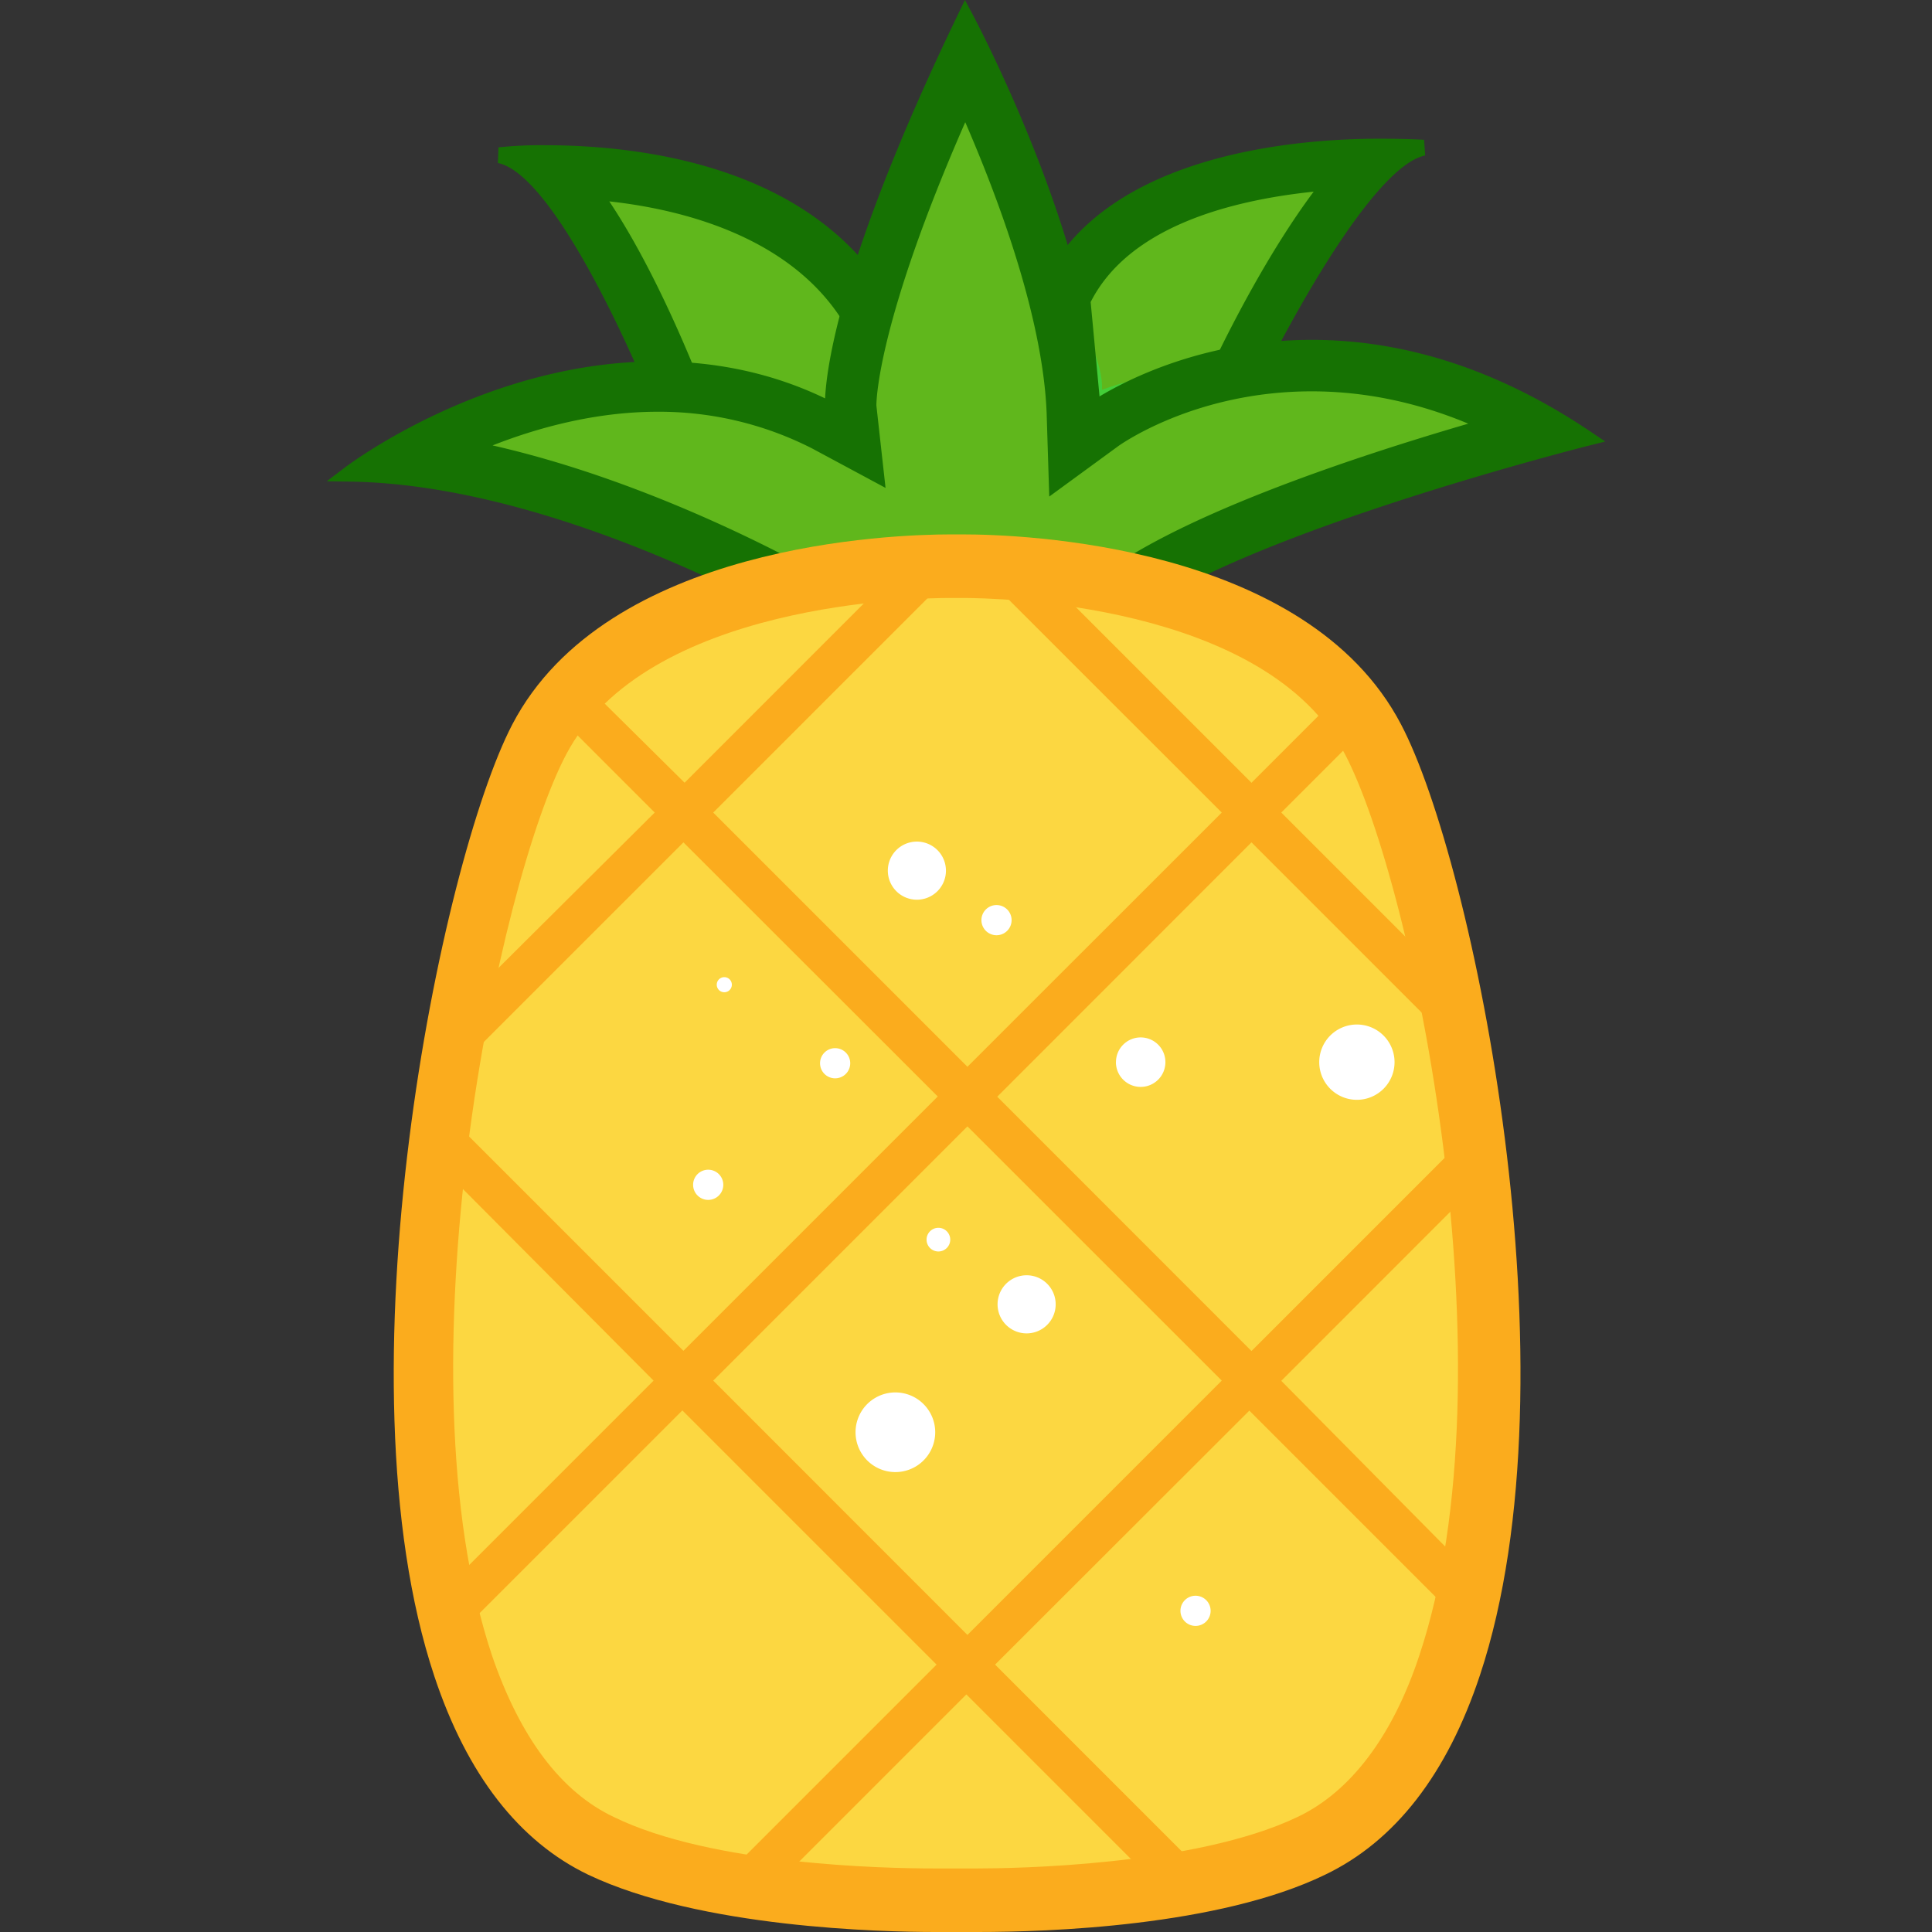 <?xml version="1.0" standalone="no"?><!DOCTYPE svg PUBLIC "-//W3C//DTD SVG 1.1//EN" "http://www.w3.org/Graphics/SVG/1.1/DTD/svg11.dtd"><svg t="1721615971236" class="icon" viewBox="0 0 1024 1024" version="1.1" xmlns="http://www.w3.org/2000/svg" p-id="13415" xmlns:xlink="http://www.w3.org/1999/xlink" width="200" height="200"><rect x="0" y="0" width="1024" height="1024" fill="#333333" stroke="none"/><path d="M659.879 209.427s58.16-123.735 94.66-131.149c0 0-160.235-14.257-199.579 77.547l11.424 67.288z m-300.454 3.998S301.254 89.691 264.765 82.276c0 0 148.822-15.4 199.568 77.547l-11.424 67.288z m0 0" fill="#60B71C" p-id="13416"></path><path d="M572.062 168.38s13.103 24.516 11.961 38.202c0 0 25.659-9.139 38.842-9.139 0 0-28.56 10.282-44.485 21.706 0.571 0-3.987-30.228-6.272-50.746z m0 0" fill="#43CE38" p-id="13417"></path><path d="M348.138 220.063l-0.663-1.691C333.904 183.608 292.446 92.113 263.897 86.401l0.297-8.294a213.128 213.128 0 0 1 24.47-1.142c52.619 0 146.857 11.424 186.773 87.794l0.343 0.651 15.331 112.847z m109.26 14.109l-8.557-60.376c-27.749-48.255-87.394-62.833-125.905-67.06 15.251 22.848 31.211 54.47 46.508 92.078z m93.266-78.998l0.423-0.994c31.028-72.806 136.267-80.666 180.067-80.666 14.223 0 23.259 0.548 23.636 0.571l0.594 8.317c-28.229 5.712-75.753 94.934-91.69 128.818l-0.663 1.394-101.983 46.405z m33.004 64.512l59.405-27.132c8.694-18.187 29.223-58.857 53.202-90.97-44.851 4.684-98.087 18.873-118.205 58.503z" fill="#167203" p-id="13418"></path><path d="M436.355 333.173s-132.862-80.403-250.896-82.116c0 0 130.018-97.505 256.026-33.073 0 0-5.712-50.746 70.144-208.696 0 0 63.861 119.176 66.705 208.696 0 0 115.76-84.39 262.869 14.257 0 0-206.982 51.888-253.17 100.932z m0 0" fill="#60B71C" p-id="13419"></path><path d="M435.179 337.377l-1.017-0.617c-1.314-0.8-132.702-79.832-248.76-81.5L173.178 255.089l9.745-7.38c3.016-2.285 75.148-56.172 165.65-56.172 31.93 0 61.747 6.603 88.742 19.615 0.937-19.078 9.619-77.421 70.521-203.692L511.435 0l3.896 7.311c2.536 4.741 60.548 114.332 66.82 203.178 15.046-9.139 55.978-30.354 113.099-30.354 50.163 0 99.87 16.359 147.748 48.61l7.826 5.278-9.139 2.285c-2.056 0.514-206.319 52.151-251.125 99.732l-1.257 1.325z m143.315-28.377c40.944-34.272 138.152-66.488 199.716-84.447-27.315-11.424-55.178-17.136-82.973-17.136-62.718 0-102.44 28.949-102.817 29.246l-36.294 26.527-1.394-44.463c-1.554-39.219-16.496-92.352-43.126-153.963C465.075 170.928 464.493 212.488 464.504 214.922l4.855 43.674-38.979-20.94a178.319 178.319 0 0 0-81.842-19.421c-33.484 0-64.478 8.808-87.463 17.844 86.183 19.592 163.856 62.718 181.541 72.954z" fill="#167203" p-id="13420"></path><path d="M736.284 386.775c-53.031-101.503-229.796-96.945-229.796-96.945s-176.194-4.57-229.796 96.945c-51.317 98.636-125.437 521.739 37.071 599.857 69.561 33.13 192.154 29.703 192.154 29.703s123.163 3.987 192.165-29.703c163.65-78.118 89.531-501.221 38.202-599.857z m0 0" fill="#FCD741" p-id="13421"></path><path d="M402.826 1007.458c-8.934-1.348-18.096-2.742-27.178-4.421l120.753-120.753-134.747-134.736-126.808 126.808c-2.445-8.637-4.57-16.953-6.215-24.813l117.771-117.783L224.472 609.225c1.142-9.276 2.285-18.381 3.61-27.418l134.142 134.153 134.804-134.804-134.804-134.69L228.288 580.402c1.828-12.646 3.85-25.133 6.089-37.7l112.63-112.036-57.92-57.932a124.706 124.706 0 0 1 14.36-16.679l59.405 58.8 120.958-120.981c14.04-0.526 22.654-0.537 22.677-0.537s1.805-0.057 4.821-0.057c5.644 0 17.228 0.217 32.056 1.656l119.953 119.953 51.763-51.785a133.822 133.822 0 0 1 13.503 18.084l-49.478 49.489 95.551 95.54c2.799 13.161 5.129 25.887 7.06 38.659L663.307 446.466l-134.747 134.804 134.747 134.804 122.238-122.238c1.325 9.139 2.616 18.644 3.541 28.035l-109.98 110.003 105.296 106.45c-1.702 8.465-3.541 17.285-5.712 25.864l-116.526-116.526L527.417 882.284l118.548 118.548c-8.625 1.805-17.262 3.541-26.116 4.901l-107.661-107.649z m-24.802-275.709l134.736 134.804 134.804-134.804-134.804-134.747z m0-301.071l134.736 134.736 134.804-134.736-134.804-134.747z m379.829 491.796c-15.914 29.646-35.803 49.843-60.456 61.496-0.731 0.411-1.462 0.788-2.193 1.142z" fill="#FBAC1D" p-id="13422"></path><path d="M495.658 1024c-28.126 0-124.523-2.182-183.825-30.331-36.808-17.696-64.249-53.054-81.58-105.102-52.837-158.658 3.37-431.717 41.241-504.523 50.026-95.963 202.207-100.795 232.149-100.795h6.854c29.988 0 182.112 4.855 232.138 100.795 37.997 72.246 94.58 344.425 41.835 503.666-17.399 52.551-45.034 88.16-82.151 105.936-56.492 27.418-147.371 30.354-183.837 30.354z m7.414-707.061c-16.302 0-160.509 2.285-202.949 82.859-36.1 68.259-89.736 325.964-39.447 477.391 14.966 43.8 36.74 72.692 64.695 85.875 51.683 25.293 142.973 27.258 169.717 27.258h22.848c18.827 0 115.509-1.314 169.682-27.247 28.229-13.309 50.609-43 64.729-85.875 50.152-150.49-3.427-408.697-39.459-477.414-41.926-80.517-186.099-82.848-202.401-82.848z" fill="#FBAC1D" p-id="13423"></path><path d="M470.57 461.465a15.4 15.4 0 1 0 15.388-15.4 15.377 15.377 0 0 0-15.388 15.4z m0 0M625.664 853.769a7.997 7.997 0 1 0 7.997-7.997 7.997 7.997 0 0 0-7.997 7.997z m0 0M528.731 691.307a15.4 15.4 0 1 0 15.388-15.388 15.4 15.4 0 0 0-15.388 15.388z m0 0M520.174 487.695a7.997 7.997 0 1 0 7.997-7.997 7.997 7.997 0 0 0-7.997 7.997z m0 0M379.897 521.91a3.998 3.998 0 1 0 3.998-3.998 3.998 3.998 0 0 0-3.998 3.998z m0 0M591.46 562.969a13.115 13.115 0 1 0 13.126-13.115 13.092 13.092 0 0 0-13.103 13.115z m0 0M699.224 562.969a19.958 19.958 0 1 0 19.958-19.958 19.958 19.958 0 0 0-19.958 19.958z m0 0M453.457 759.121a21.112 21.112 0 1 0 10.556-18.279 21.077 21.077 0 0 0-10.556 18.279z m0 0M491.1 657.035a6.272 6.272 0 1 0 6.272-6.272 6.272 6.272 0 0 0-6.272 6.272z m0 0M434.642 563.54a7.997 7.997 0 1 0 7.997-7.997 7.997 7.997 0 0 0-7.997 7.997z m0 0M367.365 627.972a7.997 7.997 0 1 0 7.997-7.997 7.997 7.997 0 0 0-7.997 7.997z m0 0" fill="#FFFFFF" p-id="13424"></path></svg>